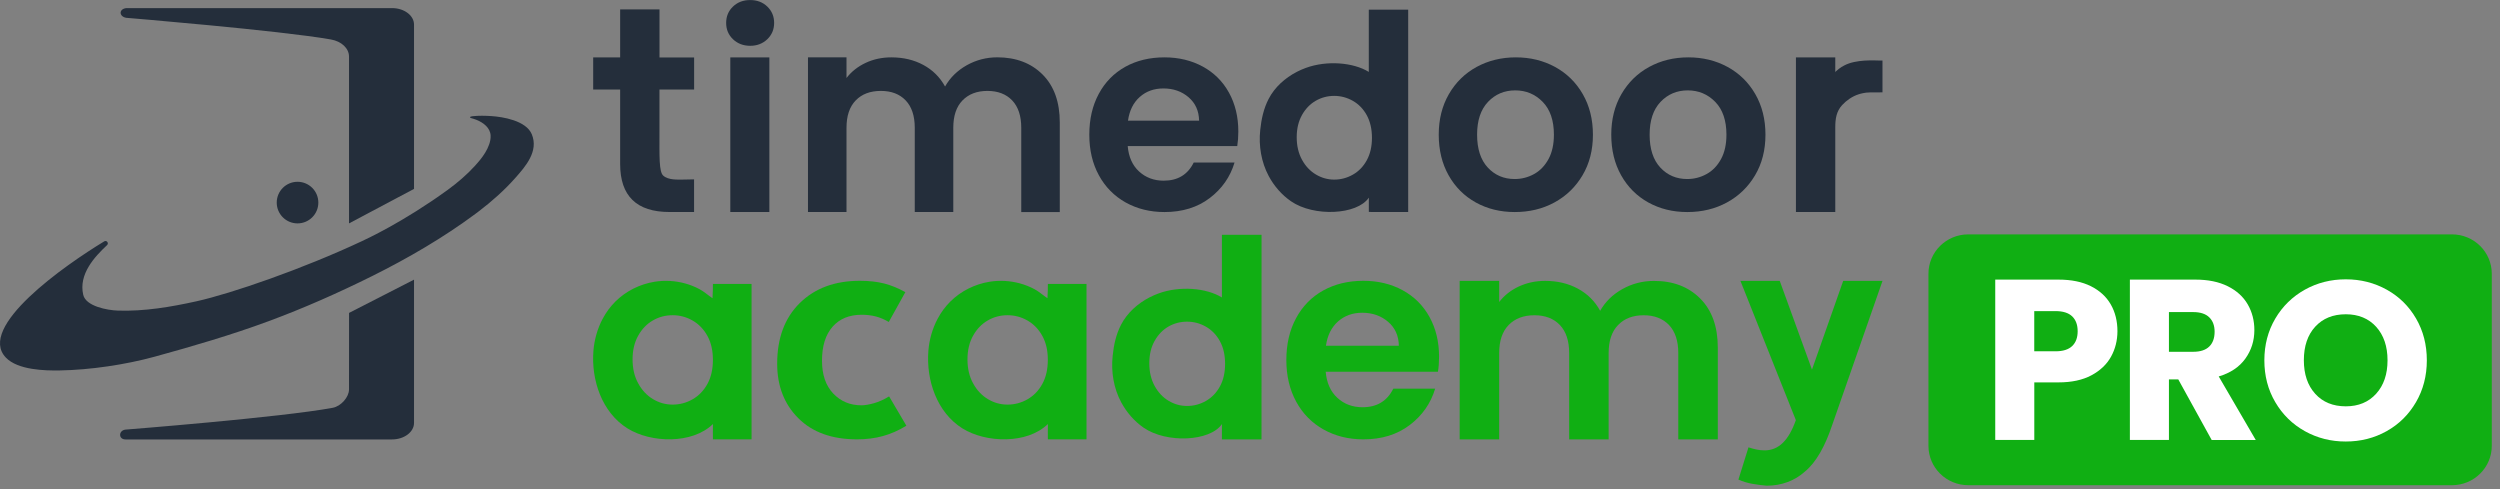 <svg width="608" height="119" viewBox="0 0 608 119" fill="none" xmlns="http://www.w3.org/2000/svg">
<rect x="0" y="0" width="608" height="119" fill="#808080" stroke="none"/>
<g clip-path="url(#clip0_264_210)">
<path d="M72.36 54.33C75.155 54.33 77.42 52.065 77.42 49.27C77.42 46.475 75.155 44.21 72.36 44.21C69.566 44.21 67.3 46.475 67.3 49.27C67.3 52.065 69.566 54.33 72.36 54.33Z" fill="#242E3B"/>
<path d="M84.89 76.1L84.88 94.71C84.88 96.57 82.95 98.8 80.9 99.18C68.3 101.52 30.5 104.48 30.5 104.48C28.78 104.71 28.78 106.87 30.51 106.87H95.34C98.29 106.87 100.69 105.07 100.69 102.86V68.01L84.89 76.1Z" fill="#242E3B"/>
<path d="M30.68 4.33C30.68 4.33 68.15 7.42 80.48 9.6C83.09 10.06 84.88 11.78 84.88 13.76V24.4V29.31V54.33L100.69 45.94V35.88V34.4V5.98C100.69 3.76 98.3 1.97 95.34 1.97H30.73C28.83 2.19 28.93 4.02 30.68 4.33Z" fill="#242E3B"/>
<path d="M26.04 59.61C26.54 59.14 25.94 58.34 25.35 58.7C15.77 64.51 -5.74 79.53 1.44 86.98C4.35 90 10.95 90.16 14.56 90.09C21.9 89.97 30.52 88.69 37.6 86.75C46.92 84.19 56.19 81.49 65.28 78.13C73.93 74.93 82.33 71.21 90.61 67.09C99.26 62.78 107.82 57.8 115.65 51.99C115.93 51.79 116.2 51.58 116.47 51.37C119.64 48.96 122.65 46.29 125.32 43.28C127.8 40.48 131.04 36.8 129.34 32.67C127.96 29.31 122.25 28.41 119.47 28.23C118.03 28.14 116.41 28.1 114.97 28.26C114.72 28.29 114.3 28.37 114.31 28.5C114.32 28.77 114.92 28.75 115.87 29.14C117.55 29.82 119.24 31.07 119.32 32.99C119.38 34.42 118.74 35.91 118.01 37.11C117.22 38.41 116.4 39.34 115.47 40.37C113.7 42.34 111.29 44.43 108.85 46.2C97.96 54.09 89.05 58.16 87.95 58.68C73.76 65.34 56.35 71.38 47.71 73.29C41.5 74.66 35.14 75.74 28.72 75.54C26.1 75.46 20.87 74.49 20.24 71.69C19.09 66.69 22.96 62.5 26.04 59.61Z" fill="#242E3B"/>
<path d="M596.323 118H478.677C473.333 118 469 113.712 469 108.422V66.578C469 61.288 473.333 57 478.677 57H596.323C601.667 57 606 61.288 606 66.578V108.432C606 113.712 601.667 118 596.323 118Z" fill="#10AF13"/>
<path d="M513.401 86.75C512.364 88.618 510.772 90.13 508.628 91.277C506.483 92.423 503.814 92.996 500.632 92.996H494.741V106.991H485.243V68.001H500.632C503.745 68.001 506.374 68.535 508.519 69.612C510.664 70.689 512.275 72.172 513.352 74.059C514.429 75.947 514.963 78.112 514.963 80.563C514.953 82.806 514.439 84.872 513.401 86.75ZM503.953 84.16C504.842 83.311 505.287 82.105 505.287 80.553C505.287 79.001 504.842 77.795 503.953 76.936C503.063 76.086 501.709 75.661 499.9 75.661H494.731V85.435H499.9C501.709 85.435 503.063 85.01 503.953 84.16Z" fill="white"/>
<path d="M537.873 106.991L529.759 92.275H527.485V106.991H517.987V68.001H533.929C537.003 68.001 539.622 68.535 541.787 69.612C543.951 70.689 545.572 72.162 546.65 74.03C547.727 75.898 548.261 77.983 548.261 80.276C548.261 82.876 547.529 85.188 546.066 87.224C544.604 89.26 542.449 90.703 539.593 91.553L548.597 107.001H537.873V106.991ZM527.485 85.554H533.376C535.115 85.554 536.42 85.129 537.29 84.279C538.16 83.429 538.594 82.223 538.594 80.672C538.594 79.189 538.16 78.023 537.29 77.173C536.42 76.323 535.115 75.898 533.376 75.898H527.485V85.554Z" fill="white"/>
<path d="M560.535 104.857C557.521 103.176 555.119 100.824 553.35 97.81C551.571 94.795 550.691 91.395 550.691 87.629C550.691 83.864 551.581 80.484 553.35 77.479C555.119 74.475 557.521 72.142 560.535 70.452C563.55 68.772 566.871 67.932 570.498 67.932C574.125 67.932 577.436 68.772 580.461 70.452C583.475 72.132 585.857 74.475 587.596 77.479C589.336 80.484 590.206 83.864 590.206 87.629C590.206 91.395 589.326 94.795 587.567 97.81C585.808 100.824 583.436 103.176 580.431 104.857C577.426 106.537 574.115 107.377 570.498 107.377C566.881 107.387 563.56 106.537 560.535 104.857ZM577.881 95.754C579.729 93.708 580.648 91 580.648 87.629C580.648 84.23 579.719 81.512 577.881 79.476C576.033 77.45 573.572 76.431 570.498 76.431C567.385 76.431 564.914 77.44 563.066 79.446C561.217 81.462 560.298 84.18 560.298 87.62C560.298 91.02 561.217 93.738 563.066 95.774C564.914 97.81 567.395 98.818 570.498 98.818C573.572 98.818 576.033 97.8 577.881 95.754Z" fill="white"/>
<path d="M160.38 21.77V32.05C160.38 38 160.25 41.77 161.3 42.71C162.57 43.85 164.85 43.67 166.3 43.67L168.8 43.62V51.56H162.83C154.82 51.56 150.82 47.67 150.82 39.88V21.77H144.26V13.96H150.82V2.28H160.39V13.97H168.81V21.78H160.38V21.77Z" fill="#242E3B"/>
<path d="M178.26 9.54C177.15 8.48 176.6 7.15 176.6 5.57C176.6 3.99 177.15 2.66 178.26 1.6C179.37 0.54 180.76 0.01 182.44 0.01C184.11 0.01 185.51 0.54 186.61 1.6C187.72 2.67 188.27 3.99 188.27 5.57C188.27 7.16 187.71 8.48 186.61 9.54C185.5 10.6 184.11 11.14 182.44 11.14C180.76 11.13 179.37 10.6 178.26 9.54Z" fill="#242E3B"/>
<path d="M187.11 13.96H177.61V51.56H187.11V13.96Z" fill="#242E3B"/>
<path d="M253.56 18.13C256.35 20.92 257.74 24.81 257.74 29.81V51.57H248.37V31.08C248.37 28.18 247.63 25.96 246.16 24.42C244.69 22.88 242.68 22.11 240.14 22.11C237.6 22.11 235.58 22.88 234.08 24.42C232.58 25.96 231.84 28.18 231.84 31.08V51.56H222.47V31.08C222.47 28.18 221.73 25.96 220.26 24.42C218.79 22.88 216.78 22.11 214.23 22.11C211.64 22.11 209.6 22.88 208.11 24.42C206.61 25.96 205.87 28.18 205.87 31.08V51.56H196.5V13.95H205.87V18.97C207.07 17.41 208.63 16.18 210.52 15.29C212.42 14.4 214.5 13.95 216.78 13.95C219.68 13.95 222.27 14.56 224.55 15.79C226.83 17.02 228.59 18.77 229.84 21.04C231.05 18.9 232.8 17.18 235.09 15.88C237.39 14.59 239.88 13.94 242.56 13.94C247.1 13.95 250.77 15.34 253.56 18.13Z" fill="#242E3B"/>
<path d="M300.9 35.52H274.26C274.48 38.15 275.4 40.21 277.02 41.7C278.64 43.19 280.64 43.94 283.01 43.94C286.43 43.94 288.86 42.47 290.31 39.53H300.24C299.19 43.04 297.17 45.92 294.19 48.18C291.21 50.44 287.55 51.57 283.2 51.57C279.69 51.57 276.55 50.79 273.76 49.24C270.98 47.68 268.8 45.48 267.25 42.63C265.69 39.78 264.92 36.49 264.92 32.76C264.92 28.99 265.68 25.68 267.22 22.83C268.75 19.98 270.9 17.79 273.66 16.25C276.42 14.72 279.6 13.95 283.2 13.95C286.66 13.95 289.77 14.7 292.51 16.19C295.25 17.68 297.38 19.8 298.89 22.54C300.4 25.28 301.16 28.43 301.16 31.98C301.16 33.28 301.07 34.47 300.9 35.52ZM291.62 29.34C291.58 26.97 290.72 25.08 289.06 23.65C287.39 22.22 285.35 21.51 282.94 21.51C280.66 21.51 278.74 22.2 277.19 23.58C275.63 24.96 274.68 26.88 274.33 29.34H291.62Z" fill="#242E3B"/>
<path d="M358.91 49.24C356.1 47.68 353.9 45.48 352.3 42.63C350.7 39.78 349.9 36.49 349.9 32.76C349.9 29.03 350.72 25.75 352.37 22.89C354.02 20.04 356.26 17.84 359.11 16.28C361.96 14.73 365.14 13.95 368.65 13.95C372.16 13.95 375.34 14.73 378.19 16.28C381.04 17.84 383.29 20.04 384.93 22.89C386.57 25.74 387.4 29.03 387.4 32.76C387.4 36.49 386.56 39.78 384.87 42.63C383.18 45.48 380.9 47.68 378.03 49.24C375.16 50.8 371.95 51.57 368.39 51.57C364.87 51.57 361.71 50.79 358.91 49.24ZM373.08 42.33C374.55 41.52 375.72 40.3 376.6 38.68C377.48 37.06 377.91 35.08 377.91 32.76C377.91 29.3 377 26.63 375.18 24.77C373.36 22.91 371.13 21.98 368.5 21.98C365.87 21.98 363.66 22.91 361.89 24.77C360.11 26.64 359.23 29.3 359.23 32.76C359.23 36.22 360.1 38.89 361.83 40.75C363.56 42.61 365.74 43.54 368.37 43.54C370.04 43.54 371.61 43.14 373.08 42.33Z" fill="#242E3B"/>
<path d="M400.87 49.24C398.06 47.68 395.86 45.48 394.26 42.63C392.66 39.78 391.86 36.49 391.86 32.76C391.86 29.03 392.68 25.75 394.33 22.89C395.98 20.04 398.22 17.84 401.07 16.28C403.92 14.73 407.1 13.95 410.61 13.95C414.12 13.95 417.3 14.73 420.15 16.28C423 17.84 425.25 20.04 426.89 22.89C428.53 25.74 429.36 29.03 429.36 32.76C429.36 36.49 428.52 39.78 426.83 42.63C425.14 45.48 422.86 47.68 419.99 49.24C417.12 50.8 413.91 51.57 410.35 51.57C406.83 51.57 403.67 50.79 400.87 49.24ZM415.04 42.33C416.51 41.52 417.68 40.3 418.56 38.68C419.44 37.06 419.87 35.08 419.87 32.76C419.87 29.3 418.96 26.63 417.14 24.77C415.32 22.91 413.09 21.98 410.46 21.98C407.83 21.98 405.62 22.91 403.85 24.77C402.07 26.64 401.19 29.3 401.19 32.76C401.19 36.22 402.06 38.89 403.79 40.75C405.52 42.61 407.7 43.54 410.33 43.54C412 43.54 413.57 43.14 415.04 42.33Z" fill="#242E3B"/>
<path d="M450.92 15.08C451.74 14.9 452.58 14.8 453.42 14.74C454.22 14.69 455.02 14.68 455.82 14.69C456.22 14.7 456.62 14.71 457.02 14.72C457.23 14.73 457.82 14.72 457.82 14.72C457.82 14.72 457.82 15.26 457.82 15.4C457.82 15.71 457.82 16.01 457.82 16.32C457.82 17.92 457.82 19.52 457.82 21.11C457.82 21.56 457.82 22 457.82 22.46C457.82 22.46 454.98 22.48 454.71 22.48C453.58 22.48 452.45 22.79 452 22.94C450.5 23.42 449.1 24.38 448.02 25.54C446.6 27.08 446.34 28.93 446.34 30.93C446.34 31.08 446.34 32.68 446.34 32.83V51.56H436.77V13.96H446.34C446.34 13.96 446.34 17.52 446.34 17.59C446.34 17.45 446.63 17.24 446.73 17.15C446.9 16.99 447.08 16.84 447.27 16.7C447.65 16.41 448.07 16.15 448.5 15.93C449.26 15.53 450.08 15.26 450.92 15.08Z" fill="#242E3B"/>
<path d="M308.52 24.08C308.89 23.36 309.33 22.67 309.83 22.02C311.8 19.48 314.57 17.61 317.59 16.51C322.75 14.63 329.17 15.19 332.89 17.49C332.88 13.18 332.9 6.66 332.89 2.35H342.46C342.47 2.35 342.47 2.36 342.47 2.36V51.55C342.47 51.56 342.46 51.56 342.46 51.56H333.63C333.62 51.56 332.9 51.55 332.9 51.53C332.9 49.85 332.9 49.77 332.9 48.07C330.06 52.29 319.52 52.77 313.99 48.96C311.72 47.4 309.86 45.25 308.56 42.83C306.73 39.42 306.08 35.44 306.49 31.6C306.76 28.99 307.32 26.39 308.52 24.08ZM332.41 28.04C331.58 26.52 330.45 25.35 329.04 24.54C327.62 23.73 326.1 23.32 324.48 23.32C322.86 23.32 321.36 23.72 319.98 24.51C318.61 25.3 317.49 26.46 316.64 27.98C315.79 29.5 315.36 31.3 315.36 33.38C315.36 35.46 315.79 37.28 316.64 38.84C317.49 40.4 318.62 41.6 320.01 42.43C321.41 43.26 322.89 43.68 324.48 43.68C326.1 43.68 327.62 43.27 329.04 42.46C330.46 41.65 331.58 40.48 332.41 38.96C333.24 37.44 333.66 35.62 333.66 33.49C333.65 31.39 333.24 29.57 332.41 28.04Z" fill="#242E3B"/>
<path d="M146.59 77.49C147.41 75.95 148.45 74.53 149.69 73.31C152.25 70.77 155.64 69.1 159.2 68.52C161.66 68.12 164.21 68.27 166.62 68.93C167.84 69.27 169.02 69.73 170.13 70.33C171.28 70.95 172.21 71.81 173.28 72.53C173.38 70.93 173.38 69.94 173.38 69.05H182.78V106.85H173.38C173.38 105.9 173.35 104.07 173.39 103.12C168.35 108.06 158.29 107.74 152.61 104.19C146.37 100.29 143.76 92.42 144.32 85.33C144.54 82.61 145.3 79.9 146.59 77.49ZM172.05 81.7C171.16 80.08 169.96 78.83 168.45 77.96C166.94 77.09 165.32 76.66 163.58 76.66C161.84 76.66 160.25 77.08 158.78 77.93C157.31 78.77 156.12 80.01 155.21 81.63C154.3 83.25 153.84 85.17 153.84 87.4C153.84 89.63 154.29 91.57 155.21 93.23C156.12 94.9 157.32 96.18 158.81 97.07C160.3 97.96 161.89 98.4 163.58 98.4C165.31 98.4 166.94 97.97 168.45 97.1C169.96 96.23 171.16 94.99 172.05 93.36C172.94 91.74 173.38 89.79 173.38 87.52C173.38 85.26 172.94 83.32 172.05 81.7Z" fill="#10AF13"/>
<path d="M228.05 77.49C228.87 75.95 229.91 74.53 231.15 73.31C233.71 70.77 237.1 69.1 240.66 68.52C243.12 68.12 245.67 68.27 248.08 68.93C249.3 69.27 250.48 69.73 251.59 70.33C252.74 70.95 253.67 71.81 254.74 72.53C254.84 70.93 254.84 69.94 254.84 69.05H264.24V106.85H254.84C254.84 105.9 254.81 104.07 254.85 103.12C249.81 108.06 239.75 107.74 234.07 104.19C227.83 100.29 225.22 92.42 225.78 85.33C225.99 82.61 226.76 79.9 228.05 77.49ZM253.5 81.7C252.61 80.08 251.41 78.83 249.9 77.96C248.39 77.09 246.77 76.66 245.03 76.66C243.29 76.66 241.7 77.08 240.23 77.93C238.76 78.77 237.57 80.01 236.66 81.63C235.75 83.25 235.29 85.17 235.29 87.4C235.29 89.63 235.74 91.57 236.66 93.23C237.57 94.9 238.77 96.18 240.26 97.07C241.75 97.96 243.34 98.4 245.03 98.4C246.76 98.4 248.39 97.97 249.9 97.1C251.41 96.23 252.61 94.99 253.5 93.36C254.39 91.74 254.83 89.79 254.83 87.52C254.84 85.26 254.39 83.32 253.5 81.7Z" fill="#10AF13"/>
<path d="M349.71 90.41H322.41C322.64 93.11 323.58 95.22 325.24 96.75C326.9 98.28 328.95 99.04 331.37 99.04C334.87 99.04 337.37 97.53 338.85 94.52H349.03C347.95 98.12 345.88 101.07 342.83 103.38C339.77 105.7 336.02 106.85 331.57 106.85C327.97 106.85 324.75 106.05 321.9 104.46C319.05 102.87 316.82 100.61 315.23 97.68C313.64 94.76 312.84 91.39 312.84 87.57C312.84 83.71 313.62 80.32 315.2 77.39C316.77 74.47 318.97 72.22 321.8 70.65C324.63 69.08 327.89 68.29 331.57 68.29C335.12 68.29 338.3 69.05 341.11 70.58C343.92 72.11 346.1 74.28 347.65 77.08C349.2 79.89 349.98 83.11 349.98 86.75C349.98 88.12 349.89 89.33 349.71 90.41ZM340.2 84.08C340.16 81.65 339.28 79.71 337.57 78.25C335.86 76.79 333.77 76.06 331.3 76.06C328.96 76.06 327 76.77 325.4 78.18C323.81 79.6 322.83 81.56 322.47 84.08H340.2Z" fill="#10AF13"/>
<path d="M413.48 72.59C416.34 75.45 417.77 79.44 417.77 84.56V106.86H408.16V85.87C408.16 82.9 407.4 80.62 405.9 79.04C404.39 77.46 402.33 76.67 399.73 76.67C397.13 76.67 395.05 77.46 393.52 79.04C391.98 80.62 391.22 82.9 391.22 85.87V106.86H381.62V85.87C381.62 82.9 380.87 80.62 379.36 79.04C377.85 77.46 375.79 76.67 373.18 76.67C370.53 76.67 368.44 77.46 366.9 79.04C365.37 80.62 364.6 82.9 364.6 85.87V106.86H354.99V68.3H364.6V73.45C365.83 71.85 367.42 70.59 369.37 69.68C371.32 68.77 373.45 68.31 375.78 68.31C378.75 68.31 381.41 68.94 383.74 70.2C386.07 71.46 387.88 73.25 389.16 75.59C390.4 73.39 392.19 71.63 394.55 70.31C396.91 68.99 399.46 68.32 402.2 68.32C406.86 68.3 410.62 69.73 413.48 72.59Z" fill="#10AF13"/>
<path d="M220.43 103.53C218.56 104.68 216.66 105.52 214.72 106.05C212.78 106.59 210.69 106.85 208.45 106.85C202.35 106.85 197.59 105.14 194.16 101.72C190.73 98.3 189.01 93.88 189.01 88.46C189.01 82.23 190.84 77.31 194.51 73.7C198.18 70.09 203.04 68.29 209.11 68.29C211.35 68.29 213.33 68.51 215.05 68.95C216.76 69.39 218.47 70.1 220.18 71.05L216.15 78.3C215.07 77.67 214.01 77.22 212.95 76.95C211.89 76.68 210.75 76.55 209.54 76.55C206.53 76.55 204.17 77.53 202.47 79.47C200.76 81.42 199.91 84.17 199.91 87.72C199.91 91.13 200.82 93.79 202.64 95.7C204.46 97.62 206.75 98.57 209.5 98.57C210.32 98.57 211.33 98.4 212.55 98.06C213.76 97.72 214.99 97.17 216.23 96.4L220.43 103.53Z" fill="#10AF13"/>
<path d="M272.64 78.98C273.01 78.26 273.45 77.56 273.96 76.91C275.94 74.35 278.73 72.47 281.77 71.36C286.96 69.47 293.42 70.03 297.17 72.35C297.16 68.01 297.18 61.45 297.17 57.11H306.8C306.81 57.11 306.81 57.12 306.81 57.12L306.8 106.86H297.17C297.17 105.17 297.17 104.84 297.17 103.13C294.31 107.38 283.7 107.86 278.14 104.02C275.86 102.45 273.99 100.28 272.68 97.85C270.83 94.41 270.19 90.41 270.6 86.55C270.86 83.92 271.43 81.3 272.64 78.98ZM296.68 82.97C295.84 81.44 294.71 80.27 293.28 79.45C291.85 78.63 290.33 78.23 288.69 78.23C287.05 78.23 285.55 78.63 284.16 79.42C282.78 80.22 281.66 81.38 280.8 82.91C279.94 84.44 279.51 86.25 279.51 88.35C279.51 90.45 279.94 92.28 280.8 93.85C281.66 95.42 282.79 96.63 284.19 97.47C285.59 98.31 287.09 98.73 288.69 98.73C290.33 98.73 291.85 98.32 293.28 97.51C294.71 96.69 295.84 95.52 296.68 93.99C297.52 92.46 297.94 90.63 297.94 88.49C297.94 86.33 297.52 84.5 296.68 82.97Z" fill="#10AF13"/>
<path d="M422.78 116.64L425.23 108.79C426.7 109.28 427.93 109.53 429.15 109.53C432.58 109.53 435.03 107.08 436.75 102.17L423.27 68.3H432.83L440.67 89.89L448.27 68.3H457.83L445.58 103.39C443.86 108.54 441.66 112.47 438.96 114.68C436.51 116.89 433.32 118.12 429.65 118.12C427.19 117.87 424.99 117.63 422.78 116.64Z" fill="#10AF13"/>
</g>
<defs>
<clipPath id="clip0_264_210">
<rect width="607.61" height="118.14" fill="white"/>
</clipPath>
</defs>
</svg>
